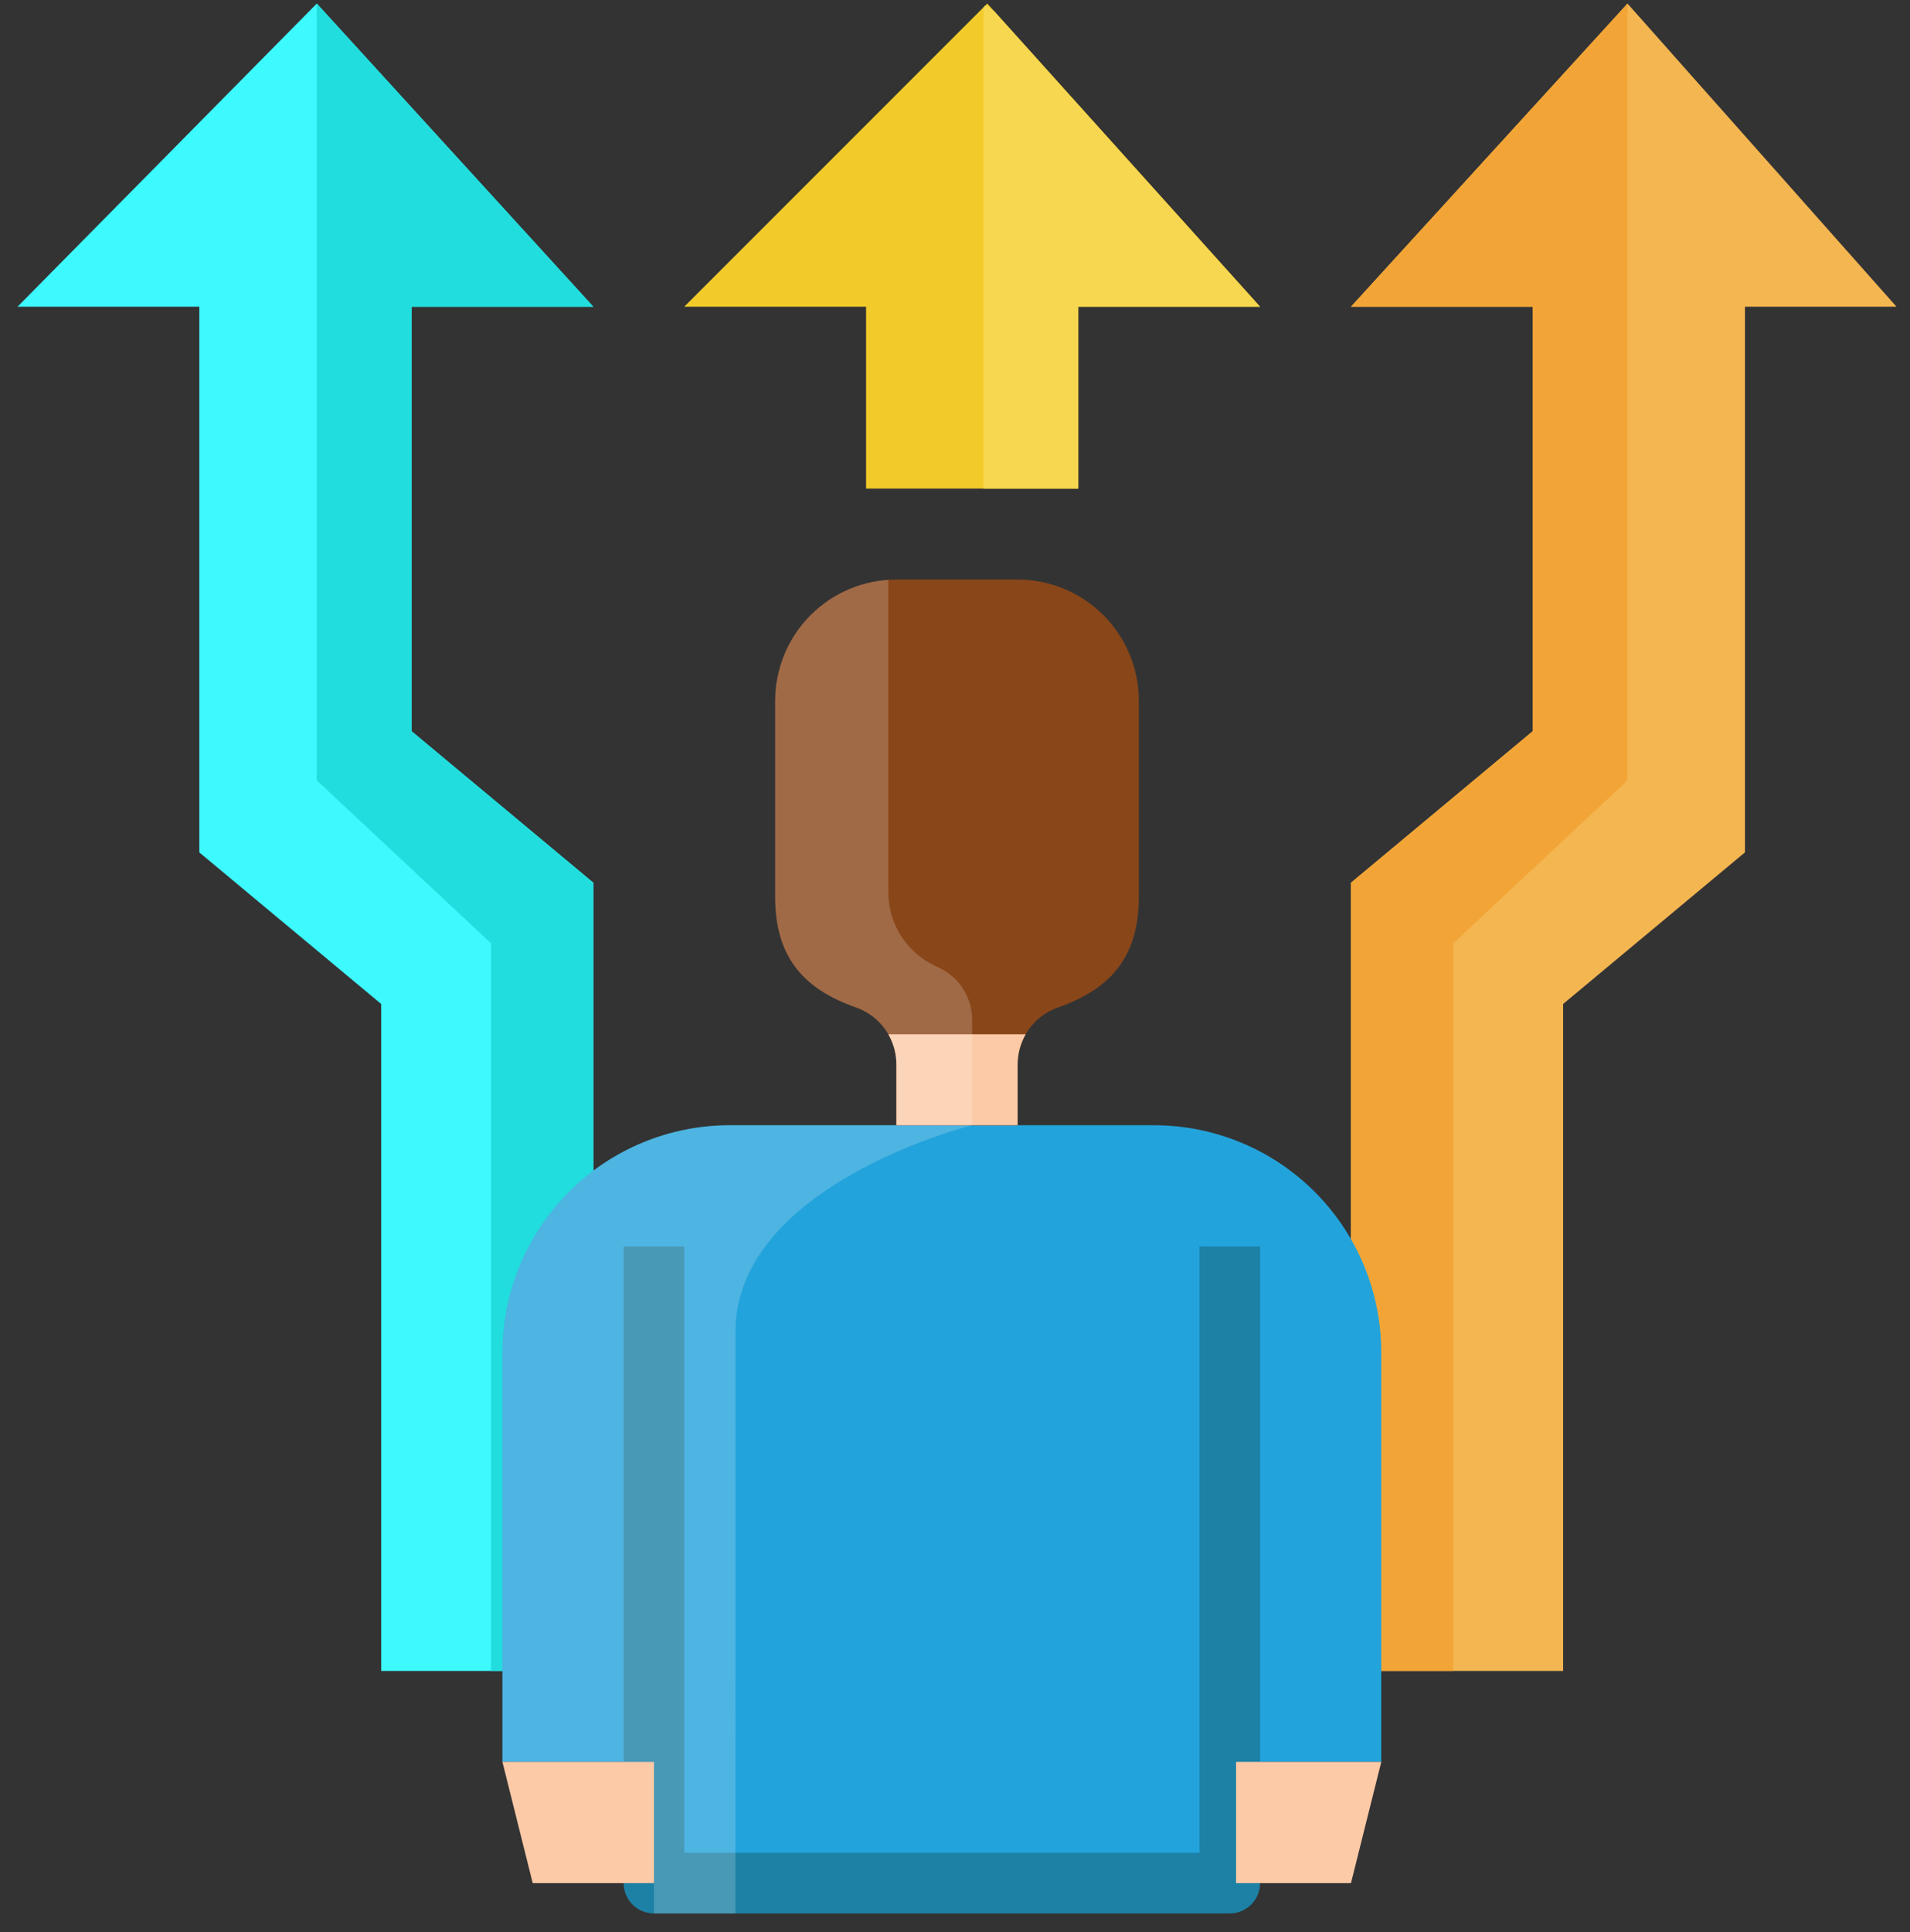 <svg width="88" height="89" viewBox="0 0 88 89" fill="none" xmlns="http://www.w3.org/2000/svg">
<rect x="0" y="0" width="88" height="89" fill="#333333" stroke="none"/>
<path d="M62.244 76.961V40.657L70.622 33.675V14.127H62.244L74.985 0.164L87.378 14.127H80.396V39.26L72.018 46.242V76.961H62.244Z" fill="#F4B651"/>
<path d="M70.622 14.127V33.675L62.244 40.657V76.961H66.957V43.449L74.985 35.944V0.164L62.244 14.127H70.622Z" fill="#F2A536"/>
<path d="M27.336 76.961V40.657L18.959 33.675V14.127H27.336L14.595 0.164L0.807 14.127H9.184V39.261L17.562 46.242V76.961H27.336Z" fill="#3DFAFF"/>
<path d="M22.624 43.449V76.961H27.337V40.657L18.959 33.675V14.127H27.337L14.595 0.164V35.944L22.624 43.449Z" fill="#22DDDD"/>
<path d="M63.64 62.299V81.149H56.95V86.735H30.129V81.149H23.148V62.299C23.148 59.522 24.251 56.858 26.215 54.894C28.179 52.93 30.842 51.827 33.62 51.827H53.168C55.945 51.827 58.609 52.93 60.573 54.894C62.537 56.858 63.64 59.522 63.64 62.299Z" fill="#23A3DB"/>
<path d="M52.47 41.315C52.47 44.14 51.1 45.581 48.728 46.409C48.187 46.602 47.719 46.958 47.389 47.428C47.058 47.899 46.882 48.46 46.885 49.035V51.827H41.3V49.035C41.302 48.46 41.126 47.899 40.796 47.428C40.465 46.958 39.997 46.602 39.456 46.409C37.084 45.581 35.714 44.14 35.714 41.315V32.279C35.714 30.797 36.303 29.377 37.35 28.329C38.398 27.282 39.818 26.694 41.3 26.694H46.885C48.366 26.694 49.787 27.282 50.834 28.329C51.882 29.377 52.47 30.797 52.47 32.279V41.315Z" fill="#894619"/>
<path d="M56.659 88.131H30.129C29.759 88.131 29.404 87.984 29.142 87.722C28.88 87.46 28.733 87.105 28.733 86.735V57.412H31.526V85.338H55.263V57.412H58.055V86.735C58.055 87.105 57.908 87.46 57.646 87.722C57.385 87.984 57.029 88.131 56.659 88.131Z" fill="#1C81A5"/>
<path d="M30.129 81.15V86.735H24.544L23.148 81.15H30.129Z" fill="#FDCAA7"/>
<path d="M63.64 81.15L62.244 86.735H56.95V81.15H63.64Z" fill="#FDCAA7"/>
<path d="M39.903 22.505V14.127H31.525L45.488 0.164L58.055 14.127H49.677V22.505H39.903Z" fill="#F2CB2A"/>
<path d="M41.3 49.034V51.827H46.885V49.034C46.885 48.544 47.013 48.063 47.257 47.638H40.927C41.171 48.063 41.299 48.544 41.3 49.034Z" fill="#FDCAA7"/>
<path opacity="0.2" d="M40.927 41.097V26.707C39.514 26.802 38.189 27.43 37.221 28.464C36.253 29.499 35.715 30.862 35.714 32.279V41.315C35.714 44.14 37.084 45.581 39.456 46.409C39.997 46.602 40.465 46.958 40.796 47.428C41.126 47.899 41.302 48.46 41.299 49.035V51.827H33.62C30.842 51.827 28.179 52.93 26.215 54.894C24.251 56.858 23.148 59.522 23.148 62.299V81.15H30.129V88.131H33.883V81.15L33.888 61.601C33.626 54.598 44.79 51.827 44.79 51.827V46.972C44.79 46.473 44.649 45.983 44.383 45.56C44.117 45.138 43.737 44.799 43.287 44.582L43.048 44.468C42.413 44.163 41.877 43.684 41.502 43.088C41.126 42.492 40.927 41.801 40.927 41.097Z" fill="#FAFBFC"/>
<path d="M49.677 14.127H58.055L45.802 0.512L45.416 0.237L45.314 0.338V22.505H49.677V14.127Z" fill="#F7D74F"/>
</svg>
